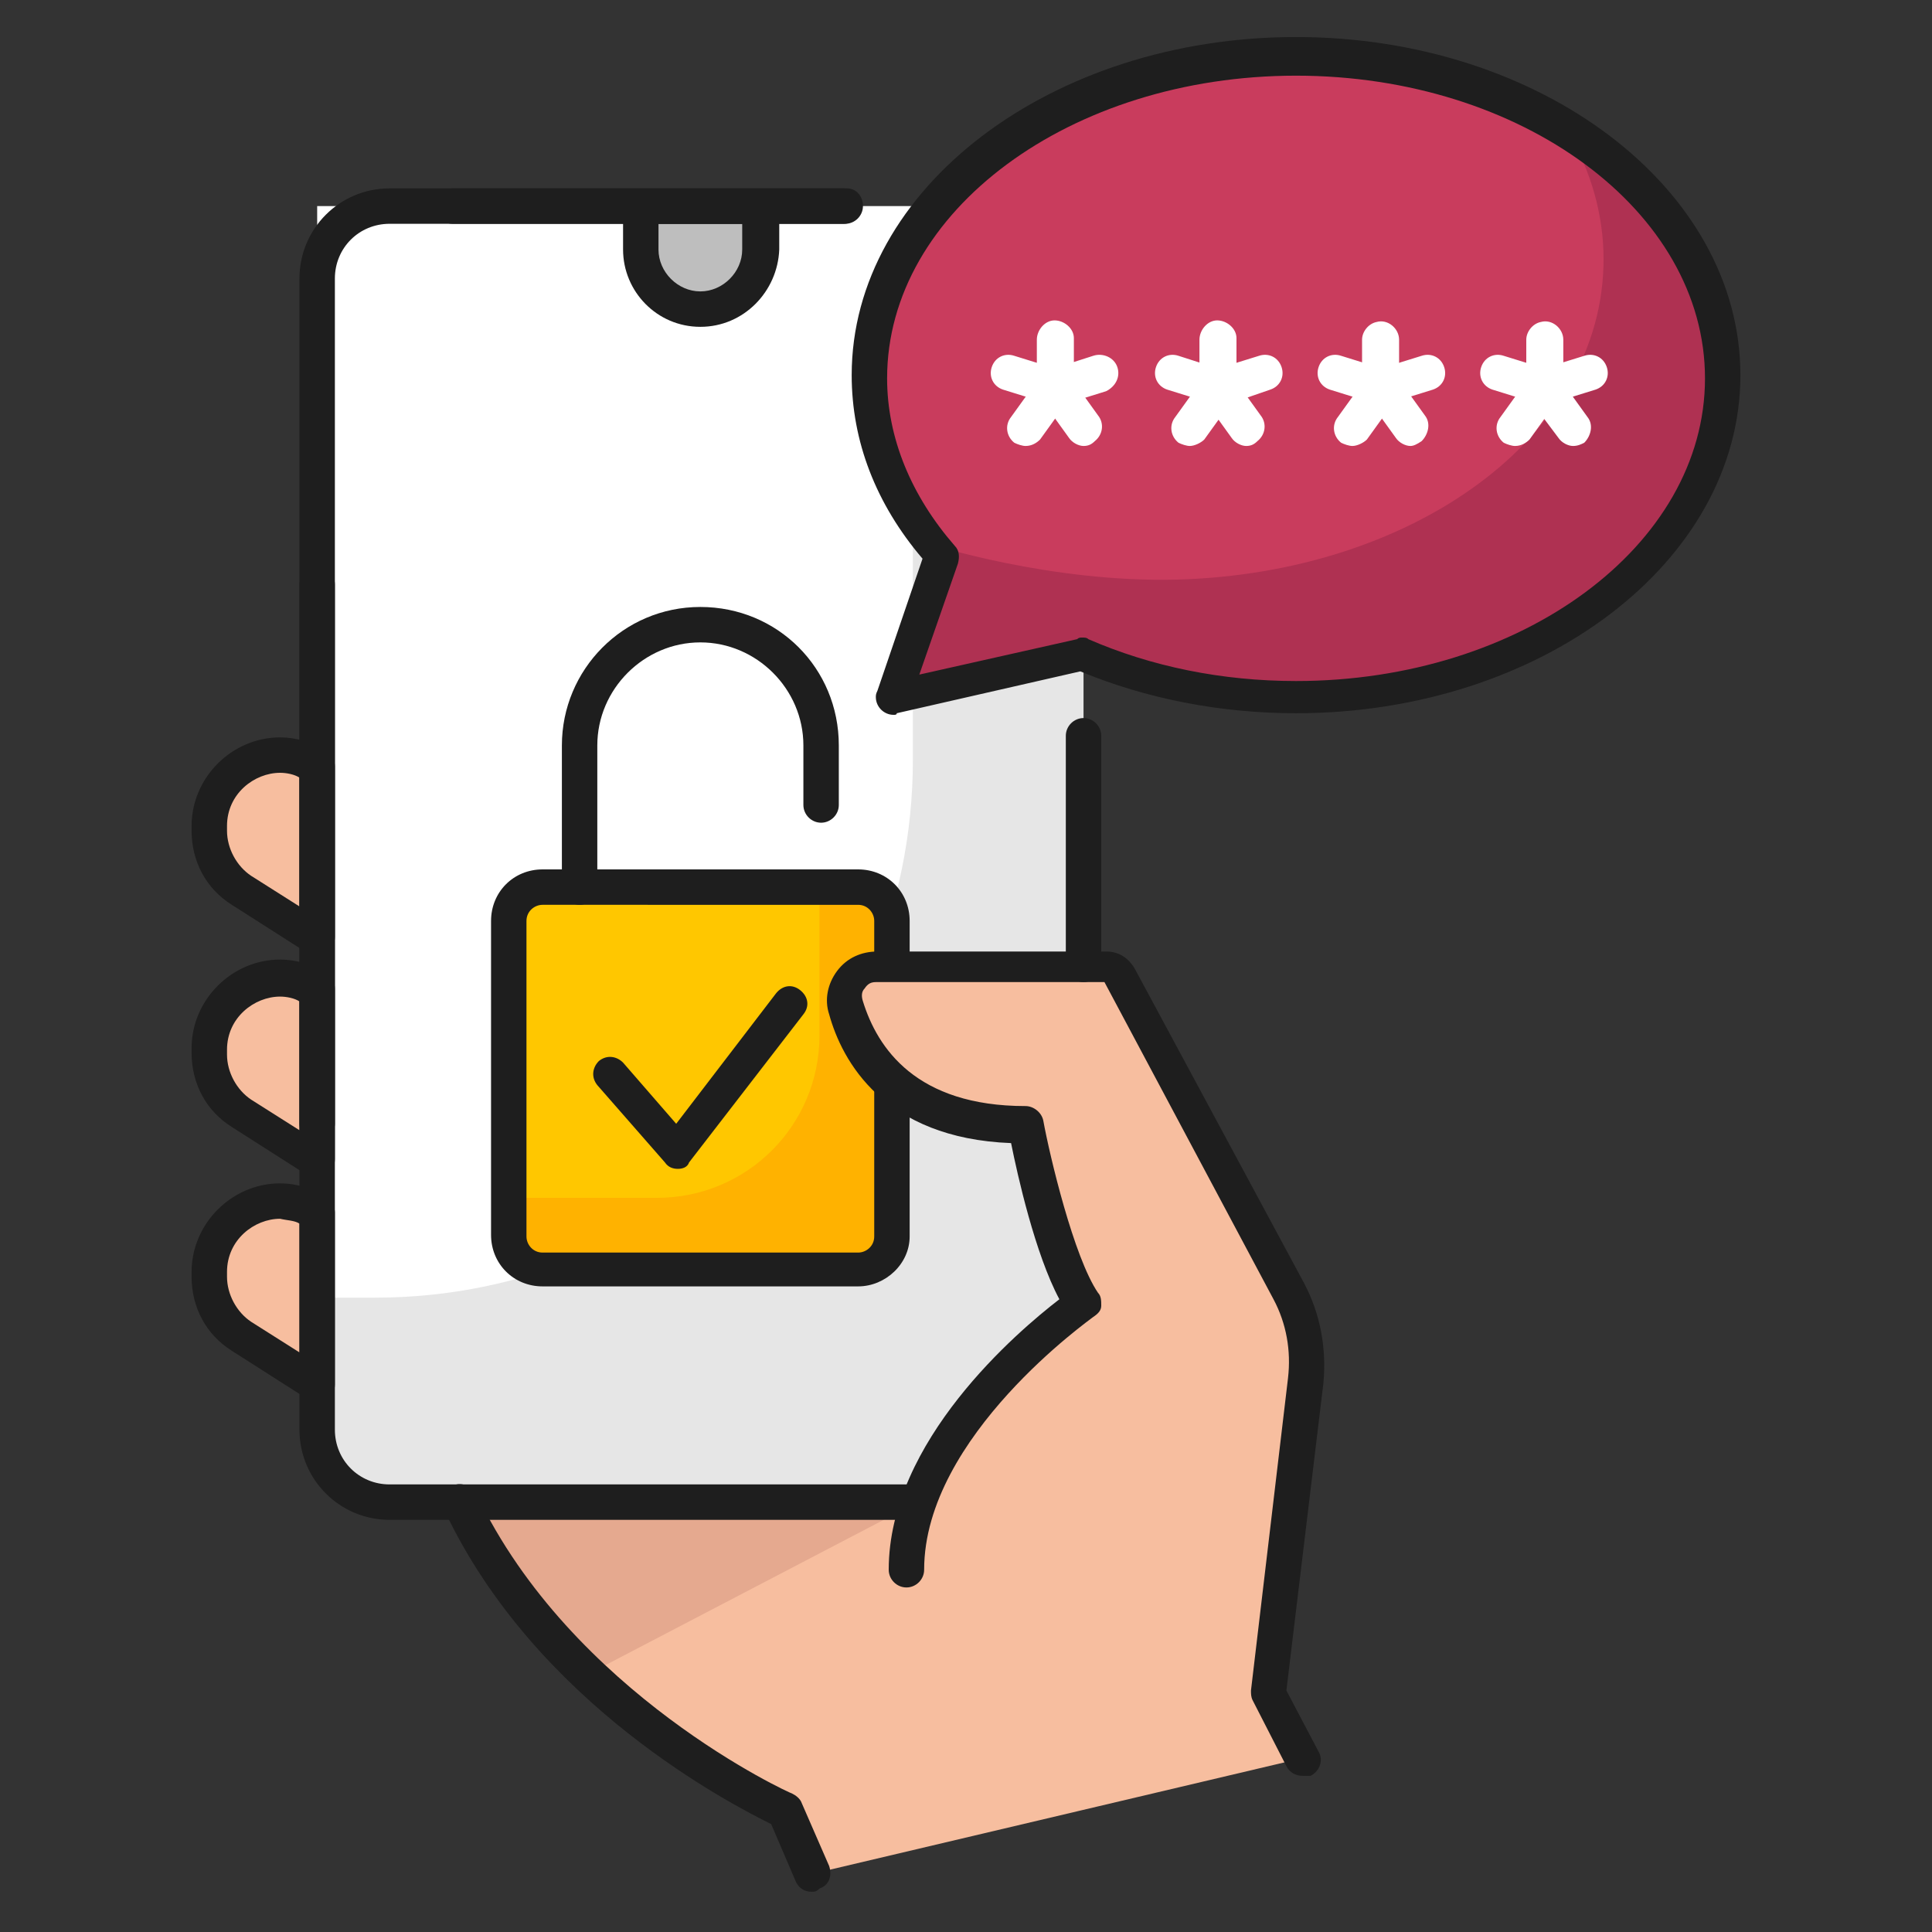 <?xml version="1.0" encoding="utf-8"?>
<!-- Generator: Adobe Illustrator 27.9.6, SVG Export Plug-In . SVG Version: 9.03 Build 54986)  -->
<svg version="1.1" id="a" xmlns="http://www.w3.org/2000/svg" xmlns:xlink="http://www.w3.org/1999/xlink" x="0px" y="0px"
	 viewBox="0 0 120 120" style="enable-background:new 0 0 120 120;" xml:space="preserve">
<rect x="0" y="0" width="120" height="120" fill="#333333" stroke="none"/>
<style type="text/css">
	.st0{fill:#FFFFFF;}
	.st1{fill:#E6E6E6;}
	.st2{fill:#BEBEBE;}
	.st3{fill:#C93C5D;}
	.st4{fill:#AF3152;}
	.st5{fill:#FFC700;}
	.st6{fill:#FFB200;}
	.st7{fill:#1E1E1E;}
	.st8{fill:#F7BE9F;}
	.st9{fill:#E5A98F;}
</style>
<g>
	<path class="st0" d="M52.4,12.8H19.7v76c0,2.5,2,4.5,4.5,4.5h43V12.8C67.3,12.8,52.4,12.8,52.4,12.8z"/>
	<path class="st1" d="M56.7,12.8v34.4c0,18.5-15,33.4-33.4,33.4h-3.5v8.2c0,2.5,2,4.5,4.5,4.5h43V12.8H56.7z"/>
	<path class="st2" d="M39.8,12.8v2.6c0,2.1,1.7,3.7,3.7,3.7s3.7-1.7,3.7-3.7v-2.7C47.2,12.8,39.8,12.8,39.8,12.8z"/>
	<path class="st3" d="M80.5,3.6C65.9,3.6,54,12.5,54,23.5c0,4.1,1.7,7.9,4.5,11.1l-3.1,8.8l11.7-2.7c3.9,1.7,8.4,2.7,13.3,2.7
		c14.6,0,26.5-8.9,26.5-19.9S95.1,3.6,80.5,3.6z"/>
	<path class="st4" d="M97.4,8.2c1.4,2.4,2.2,5.1,2.2,7.9c0,11-11.8,19.5-26.5,19.9c-7.9,0.2-15.3-2.2-15.3-2.2
		c0.2,0.3,0.5,0.6,0.7,0.9l-3.1,8.8l11.7-2.7c3.9,1.7,8.4,2.7,13.3,2.7c14.6,0,26.5-8.9,26.5-19.9C107,17.3,103.2,11.8,97.4,8.2
		L97.4,8.2z"/>
	<path class="st5" d="M33.7,55.1h19.6c1.1,0,2.1,0.9,2.1,2.1v19.6c0,1.1-0.9,2.1-2.1,2.1H33.7c-1.1,0-2.1-0.9-2.1-2.1V57.2
		C31.6,56,32.6,55.1,33.7,55.1z"/>
	<path class="st6" d="M53.3,55.1h-2.4v9.2c0,5.6-4.5,10.1-10.1,10.1h-9.1v2.4c0,1.2,0.9,2.1,2.1,2.1h19.6c1.2,0,2.1-0.9,2.1-2.1
		V57.2C55.4,56,54.4,55.1,53.3,55.1L53.3,55.1z"/>
	<path class="st7" d="M53.3,79.9H33.7c-1.8,0-3.2-1.4-3.2-3.2V57.2c0-1.8,1.4-3.2,3.2-3.2h19.6c1.8,0,3.2,1.4,3.2,3.2v19.6
		C56.5,78.5,55,79.9,53.3,79.9z M33.7,56.2c-0.5,0-1,0.4-1,1v19.6c0,0.5,0.4,1,1,1h19.6c0.5,0,1-0.4,1-1V57.2c0-0.5-0.4-1-1-1H33.7z
		"/>
	<path class="st7" d="M42.1,72.6c-0.3,0-0.6-0.1-0.8-0.4l-4.2-4.8c-0.4-0.5-0.3-1.1,0.1-1.5c0.5-0.4,1.1-0.3,1.5,0.1l3.3,3.8
		l6.2-8.1c0.4-0.5,1-0.6,1.5-0.2s0.6,1,0.2,1.5l-7.1,9.2C42.7,72.5,42.4,72.6,42.1,72.6L42.1,72.6L42.1,72.6z"/>
	<path class="st7" d="M36,56.2c-0.6,0-1.1-0.5-1.1-1.1v-8.8c0-4.7,3.8-8.6,8.6-8.6s8.6,3.8,8.6,8.6V50c0,0.6-0.5,1.1-1.1,1.1
		s-1.1-0.5-1.1-1.1v-3.7c0-3.5-2.9-6.4-6.4-6.4s-6.4,2.9-6.4,6.4v8.8C37.1,55.7,36.6,56.2,36,56.2z"/>
	<path class="st8" d="M81.1,85.7l-2.3,19.4l2.1,4.1l-30.5,7.2l-1.7-3.9c0,0-14-6.2-20.2-19.2H57c2.4-7.1,10.3-12.6,10.3-12.6
		c-2-2.8-3.6-11.1-3.6-11.1c-7.7,0-10.3-4.3-11.2-7.2c-0.4-1.3,0.6-2.6,1.9-2.6h14.2c0.3,0,0.7,0.2,0.8,0.5L80,80.2
		C80.9,81.9,81.3,83.8,81.1,85.7L81.1,85.7z"/>
	<path class="st8" d="M19.7,86l-4.7-3c-1.3-0.8-2-2.2-2-3.7V79c0-3.4,3.8-5.5,6.7-3.7C19.7,75.3,19.7,86,19.7,86z"/>
	<path class="st8" d="M19.7,72.1l-4.7-3c-1.3-0.8-2-2.2-2-3.7v-0.3c0-3.4,3.8-5.5,6.7-3.7C19.7,61.5,19.7,72.1,19.7,72.1z"/>
	<path class="st8" d="M19.7,58.3l-4.7-3c-1.3-0.8-2-2.2-2-3.7v-0.3c0-3.5,3.8-5.5,6.7-3.7C19.7,47.6,19.7,58.3,19.7,58.3z"/>
	<path class="st9" d="M36.5,104L57,93.3H28.6C30.6,97.6,33.5,101.2,36.5,104z"/>
	<path class="st7" d="M52.4,13.9H28.1c-0.6,0-1.1-0.5-1.1-1.1s0.5-1.1,1.1-1.1h24.3c0.6,0,1.1,0.5,1.1,1.1S53,13.9,52.4,13.9z"/>
	<path class="st7" d="M57,94.4H24.2c-3.1,0-5.6-2.5-5.6-5.6V36.3c0-0.6,0.5-1.1,1.1-1.1c0.6,0,1.1,0.5,1.1,1.1v52.5
		c0,1.9,1.5,3.4,3.4,3.4H57c0.6,0,1.1,0.5,1.1,1.1S57.6,94.4,57,94.4L57,94.4z"/>
	<path class="st7" d="M67.3,61c-0.6,0-1.1-0.5-1.1-1.1V45.7c0-0.6,0.5-1.1,1.1-1.1s1.1,0.5,1.1,1.1v14.2C68.4,60.5,67.9,61,67.3,61z
		"/>
	<path class="st7" d="M43.5,20.3c-2.7,0-4.8-2.2-4.8-4.8v-2.6c0-0.6,0.5-1.1,1.1-1.1h7.5c0.6,0,1.1,0.5,1.1,1.1v2.6
		C48.3,18.1,46.2,20.3,43.5,20.3L43.5,20.3z M40.9,13.9v1.6c0,1.4,1.2,2.6,2.6,2.6s2.6-1.2,2.6-2.6v-1.6
		C46.1,13.9,40.9,13.9,40.9,13.9z"/>
	<path class="st7" d="M50.4,117.5c-0.4,0-0.8-0.2-1-0.7l-1.5-3.5c-2.4-1.2-14.6-7.4-20.3-19.5c-0.3-0.5,0-1.2,0.5-1.5
		c0.5-0.3,1.2,0,1.5,0.5c5.9,12.4,19.5,18.6,19.6,18.6c0.2,0.1,0.5,0.3,0.6,0.6l1.7,3.9c0.2,0.6,0,1.2-0.6,1.4
		C50.7,117.5,50.6,117.5,50.4,117.5L50.4,117.5z"/>
	<path class="st7" d="M19.7,87.1c-0.2,0-0.4-0.1-0.6-0.2l-4.7-3c-1.6-1-2.5-2.7-2.5-4.6V79c0-3,2.5-5.5,5.5-5.5c1,0,2,0.3,2.9,0.9
		c0.3,0.2,0.5,0.6,0.5,0.9V86c0,0.4-0.2,0.8-0.6,1C20.1,87,19.9,87.1,19.7,87.1L19.7,87.1z M17.4,75.7c-1.6,0-3.3,1.3-3.3,3.3v0.3
		c0,1.1,0.6,2.2,1.5,2.8l3,1.9v-8C18.3,75.8,17.8,75.8,17.4,75.7L17.4,75.7z"/>
	<path class="st7" d="M19.7,73.2c-0.2,0-0.4-0.1-0.6-0.2l-4.7-3c-1.6-1-2.5-2.7-2.5-4.6v-0.3c0-3,2.5-5.5,5.5-5.5c1,0,2,0.3,2.9,0.9
		c0.3,0.2,0.5,0.5,0.5,0.9v10.6c0,0.4-0.2,0.8-0.6,1C20.1,73.2,19.9,73.2,19.7,73.2L19.7,73.2z M17.4,61.9c-1.6,0-3.3,1.3-3.3,3.3
		v0.3c0,1.1,0.6,2.2,1.5,2.8l3,1.9v-8C18.3,62,17.8,61.9,17.4,61.9L17.4,61.9z"/>
	<path class="st7" d="M19.7,59.4c-0.2,0-0.4-0.1-0.6-0.2l-4.7-3c-1.6-1-2.5-2.7-2.5-4.6v-0.3c0-3,2.5-5.5,5.5-5.5c1,0,2,0.3,2.9,0.9
		c0.3,0.2,0.5,0.5,0.5,0.9v10.6c0,0.4-0.2,0.8-0.6,1C20.1,59.3,19.9,59.4,19.7,59.4L19.7,59.4z M17.4,48c-1.6,0-3.3,1.3-3.3,3.3v0.3
		c0,1.1,0.6,2.2,1.5,2.8l3,1.9v-8C18.3,48.1,17.8,48,17.4,48L17.4,48z"/>
	<path class="st7" d="M80.9,110.3c-0.4,0-0.8-0.2-1-0.6l-2.1-4.1c-0.1-0.2-0.1-0.4-0.1-0.6L80,85.6c0.2-1.7-0.1-3.4-0.9-4.9L68.6,61
		H54.4c-0.3,0-0.5,0.1-0.7,0.4c-0.2,0.2-0.2,0.5-0.1,0.8c0.9,2.9,3.3,6.5,10.1,6.5c0.5,0,1,0.4,1.1,0.9c0.4,2.2,1.9,8.5,3.4,10.7
		c0.2,0.2,0.2,0.5,0.2,0.8c0,0.3-0.2,0.5-0.5,0.7c-0.1,0.1-10.5,7.4-10.5,15.7c0,0.6-0.5,1.1-1.1,1.1s-1.1-0.5-1.1-1.1
		c0-8,8-14.8,10.6-16.8c-1.5-2.8-2.6-7.7-3-9.7c-7.9-0.3-10.5-5.1-11.3-8c-0.3-0.9-0.1-1.9,0.5-2.7s1.5-1.2,2.5-1.2h14.2
		c0.8,0,1.4,0.4,1.8,1.1L81,79.7c1,1.9,1.4,4,1.2,6.2l-2.3,19.1l2,3.8c0.3,0.5,0.1,1.2-0.5,1.5C81.3,110.3,81.1,110.3,80.9,110.3
		L80.9,110.3z"/>
	<path class="st7" d="M55.5,44.4c-0.6,0-1.1-0.5-1.1-1.1c0-0.1,0-0.2,0.1-0.4l2.8-8.2c-2.9-3.4-4.4-7.3-4.4-11.4
		c0-11.6,12.4-21,27.6-21s27.6,9.4,27.6,21s-12.4,21-27.6,21c-4.7,0-9.3-0.9-13.4-2.6l-11.4,2.6C55.7,44.4,55.6,44.4,55.5,44.4
		L55.5,44.4z M67.2,39.6c0.2,0,0.3,0,0.4,0.1c3.9,1.7,8.3,2.6,12.9,2.6c14,0,25.4-8.4,25.4-18.8S94.5,4.7,80.5,4.7
		s-25.4,8.4-25.4,18.8c0,3.7,1.5,7.3,4.2,10.4c0.3,0.3,0.3,0.7,0.2,1.1l-2.4,6.9l9.8-2.2C67,39.6,67.1,39.6,67.2,39.6L67.2,39.6z"/>
	<path class="st0" d="M65.5,25.2c-0.6,0-1.1-0.6-1.1-1.2v-2.9c0-0.6,0.5-1.2,1.1-1.2c0.6,0,1.2,0.5,1.2,1.1v3
		C66.7,24.7,66.1,25.2,65.5,25.2L65.5,25.2z"/>
	<path class="st0" d="M65.5,25.2c-0.1,0-0.2,0-0.3-0.1l-2.9-0.9c-0.6-0.2-0.9-0.8-0.7-1.4c0,0,0,0,0,0c0.2-0.6,0.8-0.9,1.4-0.7
		l2.9,0.9c0.6,0.2,0.9,0.8,0.7,1.4C66.4,24.9,66,25.2,65.5,25.2z"/>
	<path class="st0" d="M63.7,27.7c-0.2,0-0.5-0.1-0.7-0.2c-0.5-0.4-0.6-1.1-0.2-1.6l1.8-2.5c0.4-0.5,1.1-0.6,1.6-0.2
		c0.5,0.4,0.6,1.1,0.2,1.6l-1.8,2.5C64.4,27.5,64.1,27.7,63.7,27.7L63.7,27.7z"/>
	<path class="st0" d="M67.3,27.7c-0.3,0-0.7-0.2-0.9-0.5l-1.8-2.5c-0.4-0.5-0.3-1.2,0.2-1.6c0.5-0.4,1.2-0.3,1.6,0.2l1.8,2.5
		c0.4,0.5,0.3,1.2-0.2,1.6C67.8,27.6,67.6,27.7,67.3,27.7L67.3,27.7z"/>
	<path class="st0" d="M65.5,25.2c-0.5,0-0.9-0.3-1.1-0.8c-0.2-0.6,0.1-1.2,0.7-1.4l2.8-0.9c0.6-0.2,1.3,0.1,1.5,0.7
		c0.2,0.6-0.1,1.2-0.7,1.5l-2.9,0.9C65.8,25.2,65.6,25.2,65.5,25.2L65.5,25.2z"/>
	<path class="st0" d="M75.6,25.2c-0.6,0-1.1-0.6-1.1-1.2v-2.9c0-0.6,0.5-1.2,1.1-1.2c0.6,0,1.2,0.5,1.2,1.1v3
		C76.8,24.7,76.3,25.2,75.6,25.2L75.6,25.2z"/>
	<path class="st0" d="M75.7,25.2c-0.1,0-0.2,0-0.3-0.1l-2.9-0.9c-0.6-0.2-0.9-0.8-0.7-1.4c0,0,0,0,0,0c0.2-0.6,0.8-0.9,1.4-0.7
		L76,23c0.6,0.2,0.9,0.8,0.7,1.4C76.6,24.9,76.1,25.2,75.7,25.2z"/>
	<path class="st0" d="M73.9,27.7c-0.2,0-0.5-0.1-0.7-0.2c-0.5-0.4-0.6-1.1-0.2-1.6l1.8-2.5c0.4-0.5,1.1-0.6,1.6-0.2
		c0.5,0.4,0.6,1.1,0.2,1.6l-1.8,2.5C74.6,27.5,74.2,27.7,73.9,27.7L73.9,27.7z"/>
	<path class="st0" d="M77.4,27.7c-0.3,0-0.7-0.2-0.9-0.5l-1.8-2.5c-0.4-0.5-0.3-1.2,0.2-1.6c0.5-0.4,1.2-0.3,1.6,0.2l1.8,2.5
		c0.4,0.5,0.3,1.2-0.2,1.6C77.9,27.6,77.7,27.7,77.4,27.7L77.4,27.7z"/>
	<path class="st0" d="M75.7,25.2c-0.5,0-0.9-0.3-1.1-0.8c-0.2-0.6,0.1-1.2,0.7-1.4l2.9-0.9c0.6-0.2,1.2,0.1,1.4,0.7
		c0.2,0.6-0.1,1.2-0.7,1.4L76,25.2C75.9,25.2,75.8,25.2,75.7,25.2z"/>
	<path class="st0" d="M85.5,25.2c-0.5-0.1-0.9-0.6-0.9-1.1v-3c0-0.5,0.4-1,0.9-1.1c0.7-0.2,1.4,0.4,1.4,1.1v3
		C86.9,24.8,86.3,25.4,85.5,25.2z"/>
	<path class="st0" d="M85.8,25.2c-0.1,0-0.2,0-0.3-0.1l-2.9-0.9c-0.6-0.2-0.9-0.8-0.7-1.4c0,0,0,0,0,0c0.2-0.6,0.8-0.9,1.4-0.7
		l2.9,0.9c0.6,0.2,0.9,0.8,0.7,1.4C86.7,24.9,86.2,25.2,85.8,25.2z"/>
	<path class="st0" d="M84,27.7c-0.2,0-0.5-0.1-0.7-0.2c-0.5-0.4-0.6-1.1-0.2-1.6l1.8-2.5c0.4-0.5,1.1-0.6,1.6-0.2
		c0.5,0.4,0.6,1.1,0.2,1.6l-1.8,2.5C84.7,27.5,84.3,27.7,84,27.7L84,27.7z"/>
	<path class="st0" d="M87.6,27.7c-0.3,0-0.7-0.2-0.9-0.5l-1.8-2.5c-0.4-0.5-0.3-1.2,0.2-1.6c0.5-0.4,1.2-0.3,1.6,0.2l1.8,2.5
		c0.4,0.5,0.2,1.2-0.2,1.6C88,27.6,87.8,27.7,87.6,27.7L87.6,27.7z"/>
	<path class="st0" d="M85.8,25.2c-0.5,0-0.9-0.3-1.1-0.8c-0.2-0.6,0.1-1.2,0.7-1.4l2.9-0.9c0.6-0.2,1.2,0.1,1.4,0.7
		c0.2,0.6-0.1,1.2-0.7,1.4l-2.9,0.9C86,25.2,85.9,25.2,85.8,25.2z"/>
	<path class="st0" d="M95.7,25.2c-0.5-0.1-0.9-0.6-0.9-1.1v-3c0-0.5,0.4-1,0.9-1.1c0.7-0.2,1.4,0.4,1.4,1.1v3
		C97.1,24.8,96.4,25.4,95.7,25.2z"/>
	<path class="st0" d="M95.9,25.2c-0.1,0-0.2,0-0.3-0.1l-2.9-0.9c-0.6-0.2-0.9-0.8-0.7-1.4c0,0,0,0,0,0c0.2-0.6,0.8-0.9,1.4-0.7
		l2.9,0.9c0.6,0.2,0.9,0.8,0.7,1.4C96.8,24.9,96.4,25.2,95.9,25.2z"/>
	<path class="st0" d="M94.1,27.7c-0.2,0-0.5-0.1-0.7-0.2c-0.5-0.4-0.6-1.1-0.2-1.6l1.8-2.5c0.4-0.5,1.1-0.6,1.6-0.2
		c0.5,0.4,0.6,1.1,0.2,1.6l-1.8,2.5C94.8,27.5,94.5,27.7,94.1,27.7L94.1,27.7z"/>
	<path class="st0" d="M97.7,27.7c-0.3,0-0.7-0.2-0.9-0.5L95,24.8c-0.4-0.5-0.3-1.2,0.2-1.6c0.5-0.4,1.2-0.3,1.6,0.2l1.8,2.5
		c0.4,0.5,0.2,1.2-0.2,1.6C98.2,27.6,98,27.7,97.7,27.7L97.7,27.7z"/>
	<path class="st0" d="M95.9,25.2c-0.5,0-0.9-0.3-1.1-0.8c-0.2-0.6,0.1-1.2,0.7-1.4l2.9-0.9c0.6-0.2,1.2,0.1,1.4,0.7
		c0.2,0.6-0.1,1.2-0.7,1.4l-2.9,0.9C96.2,25.2,96.1,25.2,95.9,25.2z"/>
	<path class="st7" d="M52.6,11.7H24.2c-3.1,0-5.6,2.5-5.6,5.6v52.5c0,0.6,0.5,1.1,1.1,1.1c0.6,0,1.1-0.5,1.1-1.1V17.3
		c0-1.9,1.5-3.4,3.4-3.4h28.3c0.6,0,1.1-0.5,1.1-1.1S53.2,11.7,52.6,11.7L52.6,11.7z"/>
</g>
</svg>
